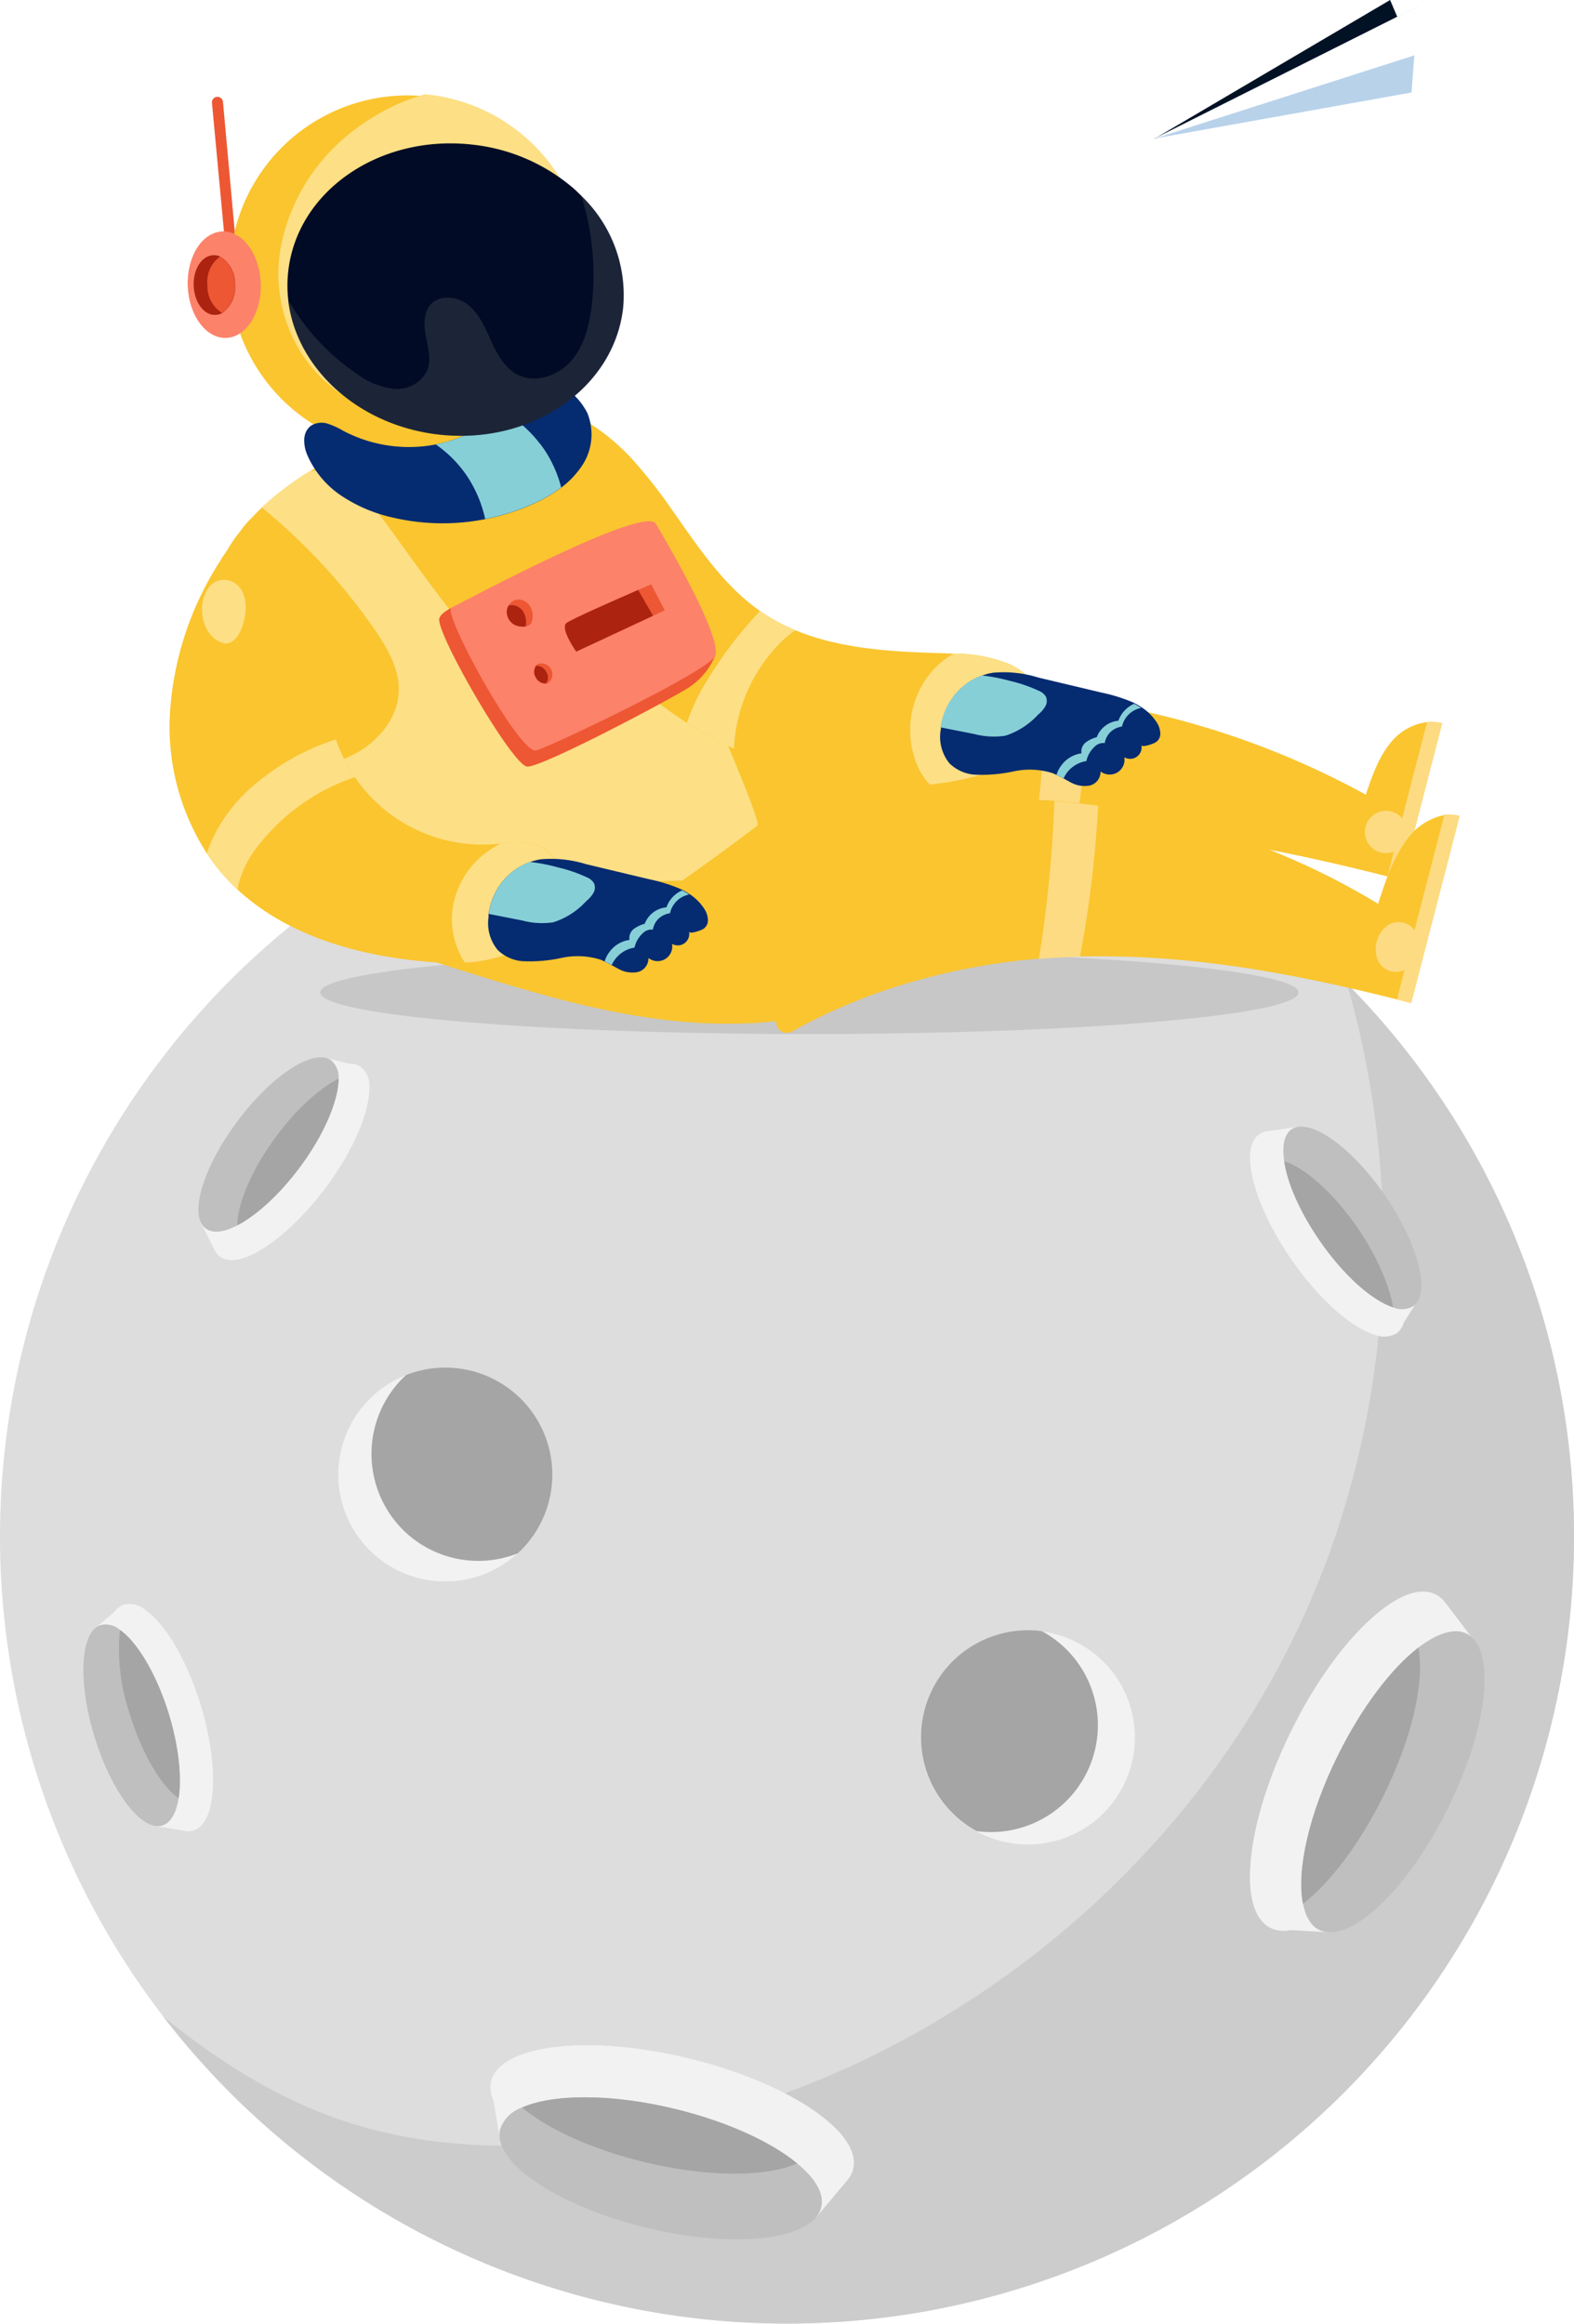 <svg xmlns="http://www.w3.org/2000/svg" xmlns:xlink="http://www.w3.org/1999/xlink" viewBox="0 0 223.14 329.41"><defs><style>.cls-1{mask:url(#mask);filter:url(#luminosity-noclip-5);}.cls-19,.cls-2,.cls-26,.cls-29,.cls-31,.cls-4,.cls-6,.cls-8{mix-blend-mode:multiply;}.cls-2{fill:url(#linear-gradient);}.cls-3{mask:url(#mask-2);filter:url(#luminosity-noclip-6);}.cls-4{fill:url(#linear-gradient-2);}.cls-5{mask:url(#mask-3);filter:url(#luminosity-noclip-7);}.cls-6{fill:url(#linear-gradient-3);}.cls-7{mask:url(#mask-4);filter:url(#luminosity-noclip-8);}.cls-8{fill:url(#linear-gradient-4);}.cls-9{isolation:isolate;}.cls-10{fill:#ddd;}.cls-11{fill:#ccc;}.cls-12{fill:#f2f2f2;}.cls-13{fill:#bfbfbf;}.cls-14{fill:#a5a5a5;}.cls-15{opacity:0.1;}.cls-16{fill:#fac52f;}.cls-17{fill:#fddf85;}.cls-18{mask:url(#mask-5);}.cls-19{fill:url(#linear-gradient-5);}.cls-20{fill:#ed5733;}.cls-21{fill:#fc826a;}.cls-22{fill:#ac2310;}.cls-23{fill:#052b71;}.cls-24{fill:#86cfd7;}.cls-25{mask:url(#mask-6);}.cls-26{fill:url(#linear-gradient-6);}.cls-27{fill:#fddb82;}.cls-28{mask:url(#mask-7);}.cls-29{fill:url(#linear-gradient-7);}.cls-30{mask:url(#mask-8);}.cls-31{fill:url(#linear-gradient-8);}.cls-32{fill:#010b25;}.cls-33{fill:#f5fdd3;opacity:0.11;}.cls-34{fill:#011224;}.cls-35{fill:#edf1fd;}.cls-36{fill:#b8d2ea;}.cls-37{fill:#fff;}.cls-38{filter:url(#luminosity-noclip-4);}.cls-39{filter:url(#luminosity-noclip-3);}.cls-40{filter:url(#luminosity-noclip-2);}.cls-41{filter:url(#luminosity-noclip);}</style><filter id="luminosity-noclip" x="37.12" y="-6931.35" width="70.33" height="32766" filterUnits="userSpaceOnUse" color-interpolation-filters="sRGB"><feFlood flood-color="#fff" result="bg"/><feBlend in="SourceGraphic" in2="bg"/></filter><mask id="mask" x="37.12" y="-6931.35" width="70.33" height="32766" maskUnits="userSpaceOnUse"><g class="cls-41"/></mask><linearGradient id="linear-gradient" x1="9185.08" y1="-7419.64" x2="9204.59" y2="-7411.34" gradientTransform="matrix(-0.76, 0.65, 0.65, 0.76, 11873.79, -262.57)" gradientUnits="userSpaceOnUse"><stop offset="0"/><stop offset="1" stop-color="#fff"/></linearGradient><filter id="luminosity-noclip-2" x="111.2" y="-6931.35" width="89.24" height="32766" filterUnits="userSpaceOnUse" color-interpolation-filters="sRGB"><feFlood flood-color="#fff" result="bg"/><feBlend in="SourceGraphic" in2="bg"/></filter><mask id="mask-2" x="111.2" y="-6931.35" width="89.24" height="32766" maskUnits="userSpaceOnUse"><g class="cls-40"/></mask><linearGradient id="linear-gradient-2" x1="13188.55" y1="-5123.04" x2="13204" y2="-5123.04" gradientTransform="matrix(0.25, -0.97, 0.97, 0.25, 1809.15, 14172.8)" gradientUnits="userSpaceOnUse"><stop offset="0"/><stop offset="0.99" stop-color="#fff"/></linearGradient><filter id="luminosity-noclip-3" x="111.25" y="-6931.35" width="90.89" height="32766" filterUnits="userSpaceOnUse" color-interpolation-filters="sRGB"><feFlood flood-color="#fff" result="bg"/><feBlend in="SourceGraphic" in2="bg"/></filter><mask id="mask-3" x="111.25" y="-6931.35" width="90.89" height="32766" maskUnits="userSpaceOnUse"><g class="cls-39"/></mask><linearGradient id="linear-gradient-3" x1="12863.52" y1="-6167.92" x2="12880.99" y2="-6167.92" gradientTransform="matrix(0.26, -1.02, 0.87, 0.22, 2088.74, 14673.71)" xlink:href="#linear-gradient-2"/><filter id="luminosity-noclip-4" x="43.34" y="-6931.35" width="38.18" height="32766" filterUnits="userSpaceOnUse" color-interpolation-filters="sRGB"><feFlood flood-color="#fff" result="bg"/><feBlend in="SourceGraphic" in2="bg"/></filter><mask id="mask-4" x="43.34" y="-6931.35" width="38.18" height="32766" maskUnits="userSpaceOnUse"><g class="cls-38"/></mask><linearGradient id="linear-gradient-4" x1="9162.1" y1="-7485.79" x2="9173.05" y2="-7427.48" xlink:href="#linear-gradient"/><filter id="luminosity-noclip-5" x="37.12" y="59.42" width="70.33" height="66.39" filterUnits="userSpaceOnUse" color-interpolation-filters="sRGB"><feFlood flood-color="#fff" result="bg"/><feBlend in="SourceGraphic" in2="bg"/></filter><mask id="mask-5" x="37.12" y="59.42" width="70.33" height="66.39" maskUnits="userSpaceOnUse"><g class="cls-1"><path class="cls-2" d="M48.34,125.81l18.17-.37L80,125.17h0l16.72-.34q5.4-3.8,10.65-7.78c.53-.45-4-10.78-4.39-12L98.39,92.49c-2.73-7.44-4.72-15.61-9.2-22.29A24.3,24.3,0,0,0,72.06,59.42,70,70,0,0,1,90.89,86.31c1.41,3.6,2.47,7.85.54,11.2-2.24,3.87-8.49,4-12.72,2.52s-7.54-4.75-10.48-8.13c-4.44-5.1-8.38-10.62-12.34-16.11-2.45-3.41-5.14-7-9-8.5A8.42,8.42,0,0,0,44,66.73a44.56,44.56,0,0,0-5.38,3.85c-.52.44-1,.89-1.52,1.35a83.73,83.73,0,0,1,16,17.3c1.78,2.59,3.48,5.48,3.43,8.63-.07,4.26-3.45,7.9-7.38,9.56-3.61,1.53-7.61,1.72-11.55,1.72A113.73,113.73,0,0,0,48.34,125.81Z"/></g></mask><linearGradient id="linear-gradient-5" x1="9185.08" y1="-7419.64" x2="9204.59" y2="-7411.34" gradientTransform="matrix(-0.76, 0.65, 0.65, 0.76, 11873.79, -262.57)" gradientUnits="userSpaceOnUse"><stop offset="0" stop-color="#fff"/><stop offset="1" stop-color="#fcb444"/></linearGradient><filter id="luminosity-noclip-6" x="111.2" y="107.49" width="89.24" height="11.69" filterUnits="userSpaceOnUse" color-interpolation-filters="sRGB"><feFlood flood-color="#fff" result="bg"/><feBlend in="SourceGraphic" in2="bg"/></filter><mask id="mask-6" x="111.2" y="107.49" width="89.24" height="11.69" maskUnits="userSpaceOnUse"><g class="cls-3"><path class="cls-4" d="M200.44,118l-.3,1.18a199.83,199.83,0,0,0-88.94-8.86c0-.41.06-.81.07-1.22a200.09,200.09,0,0,1,89.17,8.9Z"/></g></mask><linearGradient id="linear-gradient-6" x1="13188.55" y1="-5123.04" x2="13204" y2="-5123.04" gradientTransform="matrix(0.25, -0.97, 0.97, 0.25, 1809.15, 14172.8)" gradientUnits="userSpaceOnUse"><stop offset="0" stop-color="#fff"/><stop offset="0.99" stop-color="#f2b52a"/></linearGradient><filter id="luminosity-noclip-7" x="111.25" y="124.39" width="90.89" height="11.16" filterUnits="userSpaceOnUse" color-interpolation-filters="sRGB"><feFlood flood-color="#fff" result="bg"/><feBlend in="SourceGraphic" in2="bg"/></filter><mask id="mask-7" x="111.25" y="124.39" width="90.89" height="11.16" maskUnits="userSpaceOnUse"><g class="cls-5"><path class="cls-6" d="M202.14,134.14l-.37,1.41A174.13,174.13,0,0,0,111.25,129c0-.48.09-1,.12-1.44a176.16,176.16,0,0,1,53.26-2.06A170.64,170.64,0,0,1,202.14,134.14Z"/></g></mask><linearGradient id="linear-gradient-7" x1="12863.52" y1="-6167.92" x2="12880.99" y2="-6167.92" gradientTransform="matrix(0.26, -1.02, 0.87, 0.22, 2088.74, 14673.71)" xlink:href="#linear-gradient-6"/><filter id="luminosity-noclip-8" x="43.34" y="54.11" width="38.18" height="14.08" filterUnits="userSpaceOnUse" color-interpolation-filters="sRGB"><feFlood flood-color="#fff" result="bg"/><feBlend in="SourceGraphic" in2="bg"/></filter><mask id="mask-8" x="43.34" y="54.11" width="38.18" height="14.08" maskUnits="userSpaceOnUse"><g class="cls-7"><path class="cls-8" d="M44.7,62.71a26,26,0,0,0,15.62,5.48,25.34,25.34,0,0,0,5.95-.63,26.15,26.15,0,0,0,9.8-4.47l.38-.29a18.6,18.6,0,0,0,2.27-2.08,15.5,15.5,0,0,0,2.8-4.53,7.56,7.56,0,0,0-2.86-2c-1.51-.49-3.5.77-4.64,1.63-1,.74-1.87,1.6-2.79,2.42l-.63.53A20,20,0,0,1,61.77,63a18.17,18.17,0,0,1-1.8.27,20,20,0,0,1-11.31-2.2,11.37,11.37,0,0,0-2.18-1,2.83,2.83,0,0,0-2.33.24,2.28,2.28,0,0,0-.81,1A5.21,5.21,0,0,0,44.7,62.71Z"/></g></mask><linearGradient id="linear-gradient-8" x1="9162.1" y1="-7485.79" x2="9173.05" y2="-7427.48" xlink:href="#linear-gradient-5"/></defs><title>contact-success</title><g class="cls-9"><g id="Layer_2" data-name="Layer 2"><g id="Layer_1-2" data-name="Layer 1"><path class="cls-10" d="M223.14,217.85A111.57,111.57,0,1,1,191,139.46,111.57,111.57,0,0,1,223.14,217.85Z"/><path class="cls-11" d="M223.14,217.85a111.57,111.57,0,0,1-200,68C30.69,292,39,297.33,48.3,300.51c13,4.44,27.12,4.42,40.63,2.16,40.55-6.75,77.09-34.22,94.84-71.3,13.58-28.35,15.88-61.74,7.19-91.91A111.21,111.21,0,0,1,223.14,217.85Z"/><path class="cls-12" d="M51.23,151.29a2.77,2.77,0,0,0-1.71-.5h0l-3.46-.84-2.8,3.73a38.09,38.09,0,0,0-7,7.32,38.65,38.65,0,0,0-5,8.66l-2.78,3.7,2,3.94h0a2.43,2.43,0,0,0,.7.82c1.12.84,2.93.6,5-.49,3-1.56,6.69-4.86,9.95-9.21,4-5.34,6.28-10.81,6.23-14.22A3.55,3.55,0,0,0,51.23,151.29Z"/><path class="cls-13" d="M48,152.91c0,3-2,7.88-5.54,12.62-2.89,3.86-6.14,6.79-8.82,8.17-1.88,1-3.48,1.19-4.48.44-2.43-1.82-.42-8.62,4.5-15.2s10.88-10.43,13.31-8.61A3.12,3.12,0,0,1,48,152.91Z"/><path class="cls-14" d="M48,152.91c0,3-2,7.88-5.54,12.62-2.89,3.86-6.14,6.79-8.82,8.17,0-3,2-7.88,5.53-12.62C42,157.22,45.28,154.29,48,152.91Z"/><path class="cls-12" d="M17.58,227.46a2.76,2.76,0,0,0-1.41,1.08h0l-2.72,2.3,1.36,4.45a38.07,38.07,0,0,0,1.76,10,38.84,38.84,0,0,0,4.05,9.13L22,258.84l4.36.72h0a2.56,2.56,0,0,0,1.07-.07c1.35-.41,2.21-2,2.58-4.37.52-3.35,0-8.26-1.57-13.46-1.95-6.37-5-11.45-7.8-13.41A3.53,3.53,0,0,0,17.58,227.46Z"/><path class="cls-13" d="M17,231.05c2.47,1.74,5.19,6.25,6.93,11.91,1.41,4.61,1.86,9,1.39,11.95C25,257,24.19,258.42,23,258.78c-2.9.89-7.21-4.75-9.61-12.6s-2-14.93.89-15.82A3.07,3.07,0,0,1,17,231.05Z"/><path class="cls-14" d="M17,231.05c2.47,1.74,5.19,6.25,6.93,11.91,1.41,4.61,1.86,9,1.39,11.95-2.47-1.75-5.19-6.26-6.92-11.92A28.67,28.67,0,0,1,17,231.05Z"/><path class="cls-12" d="M69.63,295a4.34,4.34,0,0,0,.33,2.78h0l.92,5.52L78,305.09a60.12,60.12,0,0,0,15,5.65,60.42,60.42,0,0,0,15.62,1.84l7.09,1.74,4.48-5.33h0a3.92,3.92,0,0,0,.76-1.51c.52-2.16-.94-4.62-3.84-7-4.13-3.41-11.17-6.68-19.5-8.7-10.2-2.47-19.55-2.4-24.44-.22C71.22,292.41,70,293.58,69.63,295Z"/><path class="cls-13" d="M74,298.76c4.35-1.94,12.65-2,21.7.2,7.39,1.79,13.65,4.69,17.31,7.72,2.58,2.12,3.88,4.3,3.41,6.21-1.13,4.65-12.23,5.95-24.8,2.9s-21.84-9.29-20.72-13.94A4.94,4.94,0,0,1,74,298.76Z"/><path class="cls-14" d="M74,298.76c4.35-1.94,12.65-2,21.7.2,7.39,1.79,13.65,4.69,17.31,7.72-4.35,1.94-12.65,2-21.7-.2C83.91,304.69,77.65,301.79,74,298.76Z"/><path class="cls-12" d="M180.12,273.3a4.35,4.35,0,0,0,2.79.3h0l5.6.32,3.27-6.56a65.2,65.2,0,0,0,14-28.19l3.26-6.53-4.21-5.54h0a4.07,4.07,0,0,0-1.31-1.08c-2-1-4.71-.1-7.68,2.21-4.23,3.27-9,9.42-12.77,17.1-4.66,9.41-6.65,18.54-5.6,23.8C177.91,271.18,178.77,272.64,180.12,273.3Z"/><path class="cls-13" d="M184.72,269.87c-.94-4.67.83-12.78,5-21.13,3.38-6.81,7.59-12.27,11.35-15.18,2.63-2,5.05-2.83,6.81-2,4.29,2.13,3.11,13.24-2.64,24.83S191.33,275.69,187,273.57C185.84,273,185.08,271.68,184.72,269.87Z"/><path class="cls-14" d="M184.72,269.87c-.94-4.67.83-12.78,5-21.13,3.38-6.81,7.59-12.27,11.35-15.18.93,4.67-.83,12.78-5,21.13C192.68,261.5,188.48,267,184.72,269.87Z"/><path class="cls-12" d="M198,189a2.88,2.88,0,0,0,1-1.49h0l1.94-3.07-2.69-3.93a42.55,42.55,0,0,0-11.58-16.88L184,159.74l-4.47.64h0a2.4,2.4,0,0,0-1,.4c-1.19.82-1.55,2.64-1.17,5.05.52,3.44,2.52,8.08,5.68,12.66,3.87,5.62,8.42,9.63,11.75,10.69A3.58,3.58,0,0,0,198,189Z"/><path class="cls-13" d="M197.49,185.33c-3-1-7-4.51-10.43-9.5-2.81-4.07-4.58-8.18-5-11.23-.33-2.14,0-3.77,1-4.49,2.56-1.76,8.51,2.41,13.28,9.34s6.56,14,4,15.72A3.2,3.2,0,0,1,197.49,185.33Z"/><path class="cls-14" d="M197.49,185.33c-3-1-7-4.51-10.43-9.5-2.81-4.07-4.58-8.18-5-11.23,2.94.94,7,4.5,10.43,9.49C195.25,178.16,197,182.27,197.49,185.33Z"/><path class="cls-12" d="M126.71,125.87a2.8,2.8,0,0,0-.7-1.68h0l-1.57-3.29-4.76.19a42.48,42.48,0,0,0-20.44.81l-4.74.19-1.84,4.13h0a2.58,2.58,0,0,0-.2,1.08c.06,1.44,1.41,2.71,3.65,3.68,3.19,1.39,8.18,2.17,13.74,1.94,6.82-.29,12.64-2,15.31-4.26A3.6,3.6,0,0,0,126.71,125.87Z"/><path class="cls-13" d="M123.32,124.32c-2.37,2-7.54,3.52-13.59,3.78-4.94.21-9.36-.48-12.2-1.72-2-.86-3.19-2-3.24-3.27-.13-3.1,6.57-5.91,15-6.26s15.31,1.88,15.44,5A3.16,3.16,0,0,1,123.32,124.32Z"/><path class="cls-14" d="M123.32,124.32c-2.37,2-7.54,3.52-13.59,3.78-4.94.21-9.36-.48-12.2-1.72,2.37-2,7.54-3.52,13.6-3.77C116.06,122.41,120.49,123.09,123.32,124.32Z"/><path class="cls-12" d="M160.89,246.3a15.17,15.17,0,1,1-15.17-15.17,13.71,13.71,0,0,1,2,.14A15.16,15.16,0,0,1,160.89,246.3Z"/><path class="cls-14" d="M155.64,244.57a15.15,15.15,0,0,1-17.2,15,15.17,15.17,0,0,1,7.28-28.47,13.71,13.71,0,0,1,2,.14A15.13,15.13,0,0,1,155.64,244.57Z"/><path class="cls-12" d="M53.44,220.7a15.16,15.16,0,1,1,21.36-2,14,14,0,0,1-1.41,1.47A15.16,15.16,0,0,1,53.44,220.7Z"/><path class="cls-14" d="M58.12,217.77a15.21,15.21,0,0,1-.57-22.84,15.17,15.17,0,0,1,17.25,23.8,14,14,0,0,1-1.41,1.47A15.17,15.17,0,0,1,58.12,217.77Z"/><path class="cls-15" d="M184.09,140.69c0,3.25-31.05,5.89-69.35,5.89s-69.35-2.64-69.35-5.89,31.05-5.89,69.35-5.89S184.09,137.44,184.09,140.69Z"/><path class="cls-16" d="M76.38,97l1,.19c10.31,1.87,16.1,2.12,26.21,2.29l2.69,0c17.69.28,20,36.79,15.76,41.1s-16.41,4.5-16.41,4.5c-14.37.53-28.15-3.73-41.53-7.94-4-1.25-8.06-2.57-11-5.19A17,17,0,0,1,48.91,126a24.25,24.25,0,0,1-1.62-14.12,23.33,23.33,0,0,1,2.49-6.93l.26-.46c1.85-3.17,1.28-6.49,4.92-8C60.61,94.1,70.41,95.92,76.38,97Z"/><path class="cls-16" d="M48.34,125.81l18.17-.37L80,125.17h0l16.72-.34q5.4-3.8,10.65-7.78c.53-.45-4-10.78-4.39-12L98.39,92.49c-2.73-7.44-4.72-15.61-9.2-22.29A24.3,24.3,0,0,0,72.06,59.42c-6.87-1-14.32.47-21,3.59a68.42,68.42,0,0,0-7,3.72,44.56,44.56,0,0,0-5.38,3.85c-.52.44-1,.89-1.52,1.35S36,73.09,35.39,73.7,34.3,75,33.8,75.63a19.13,19.13,0,0,0-3.91,9.25c-.54,4.55.93,9.09,2.63,13.35l.1.25a110.7,110.7,0,0,0,5,10.66A113.73,113.73,0,0,0,48.34,125.81Z"/><path class="cls-17" d="M48.34,125.81l18.17-.37L80,125.17h0l16.72-.34q5.4-3.8,10.65-7.78c.53-.45-4-10.78-4.39-12L98.39,92.49c-2.73-7.44-4.72-15.61-9.2-22.29A24.3,24.3,0,0,0,72.06,59.42,70,70,0,0,1,90.89,86.31c1.41,3.6,2.47,7.85.54,11.2-2.24,3.87-8.49,4-12.72,2.52s-7.54-4.75-10.48-8.13c-4.44-5.1-8.38-10.62-12.34-16.11-2.45-3.41-5.14-7-9-8.5A8.42,8.42,0,0,0,44,66.73a44.56,44.56,0,0,0-5.38,3.85c-.52.44-1,.89-1.52,1.35a83.73,83.73,0,0,1,16,17.3c1.78,2.59,3.48,5.48,3.43,8.63-.07,4.26-3.45,7.9-7.38,9.56-3.61,1.53-7.61,1.72-11.55,1.72A113.73,113.73,0,0,0,48.34,125.81Z"/><g class="cls-18"><path class="cls-19" d="M48.34,125.81l18.17-.37L80,125.17h0l16.72-.34q5.4-3.8,10.65-7.78c.53-.45-4-10.78-4.39-12L98.39,92.49c-2.73-7.44-4.72-15.61-9.2-22.29A24.3,24.3,0,0,0,72.06,59.42,70,70,0,0,1,90.89,86.31c1.41,3.6,2.47,7.85.54,11.2-2.24,3.87-8.49,4-12.72,2.52s-7.54-4.75-10.48-8.13c-4.44-5.1-8.38-10.62-12.34-16.11-2.45-3.41-5.14-7-9-8.5A8.42,8.42,0,0,0,44,66.73a44.56,44.56,0,0,0-5.38,3.85c-.52.44-1,.89-1.52,1.35a83.73,83.73,0,0,1,16,17.3c1.78,2.59,3.48,5.48,3.43,8.63-.07,4.26-3.45,7.9-7.38,9.56-3.61,1.53-7.61,1.72-11.55,1.72A113.73,113.73,0,0,0,48.34,125.81Z"/></g><path class="cls-20" d="M32.8,36.22h0a.78.78,0,0,0,.71-.85L31.61,14.44a.79.79,0,0,0-.85-.71.78.78,0,0,0-.71.85L32,35.5A.78.78,0,0,0,32.8,36.22Z"/><path class="cls-16" d="M32.57,39.68A25.21,25.21,0,0,0,58.7,63.94a25.58,25.58,0,0,0,3.17-.31,25.22,25.22,0,1,0-29.3-24Z"/><path class="cls-17" d="M76.64,55.36a25.21,25.21,0,0,0-16.41-42,29.52,29.52,0,0,0-7.68,3.45A30.92,30.92,0,0,0,49,19.4a27.25,27.25,0,0,0-9,14.69A21.05,21.05,0,0,0,42.68,50C49.34,60.49,64.53,62.88,76.64,55.36Z"/><ellipse class="cls-21" cx="31.79" cy="40.35" rx="5.18" ry="7.55" transform="translate(-1.47 1.21) rotate(-2.12)"/><path class="cls-22" d="M27.46,40.51c.09,2.34,1.46,4.19,3.06,4.13a2,2,0,0,0,1-.28,4.43,4.43,0,0,0,1.79-4.06,4.45,4.45,0,0,0-2.08-3.92,2.08,2.08,0,0,0-1-.2C28.6,36.24,27.37,38.18,27.46,40.51Z"/><path class="cls-20" d="M29.4,40.44a4.47,4.47,0,0,0,2.08,3.92,4.43,4.43,0,0,0,1.79-4.06,4.45,4.45,0,0,0-2.08-3.92A4.44,4.44,0,0,0,29.4,40.44Z"/><path class="cls-16" d="M31.57,123.94a27.06,27.06,0,0,0,2.11,2.17c6.93,6.42,16.74,9.29,26.26,10.16a39.41,39.41,0,0,0,6,.18,19.67,19.67,0,0,0,6.35-1.32c3.86-1.56,7.17-5,7.43-9.21a6.13,6.13,0,0,0-2.47-5.6c-1.8-1.16-4.07-.93-6.25-.73l-1.1.09a21.9,21.9,0,0,1-19.59-9.51,21.66,21.66,0,0,1-2.69-5.35L47.3,104c-1.51-5.13-1.11-10.6-1.88-15.89-.65-4.45-5.16-16.66-11.56-11.79a11.83,11.83,0,0,0-2.66,3.22,44.86,44.86,0,0,0-7.15,22.41,33.2,33.2,0,0,0,5.26,19A28.22,28.22,0,0,0,31.57,123.94Z"/><path class="cls-17" d="M65.89,136.45a19.67,19.67,0,0,0,6.35-1.32c3.86-1.56,7.17-5,7.43-9.21a6.13,6.13,0,0,0-2.47-5.6c-1.8-1.16-4.07-.93-6.25-.73a13.76,13.76,0,0,0-2.13,1.33,12.17,12.17,0,0,0-4.7,8.24A11.22,11.22,0,0,0,65.89,136.45Z"/><path class="cls-17" d="M31.57,123.94a27.06,27.06,0,0,0,2.11,2.17A8.38,8.38,0,0,1,34,124.7a15.2,15.2,0,0,1,3-5.31,29,29,0,0,1,13.31-9.22,21.66,21.66,0,0,1-2.69-5.35A33.41,33.41,0,0,0,36,111.31,22.35,22.35,0,0,0,30,119.18a15.39,15.39,0,0,0-.65,1.8A28.22,28.22,0,0,0,31.57,123.94Z"/><path class="cls-17" d="M34.74,85.12C34.3,81.74,30.18,81,29,84.4c-1,2.44.07,6.25,2.89,6.83C34.2,91.29,35.15,86.93,34.74,85.12Z"/><path class="cls-23" d="M70.55,134.66A5.68,5.68,0,0,0,74,136.25a21.25,21.25,0,0,0,5.61-.46,10.75,10.75,0,0,1,5.58.27l.5.23c.33.16.64.34,1,.52s.66.37,1,.54a4,4,0,0,0,2.69.45,2,2,0,0,0,1.55-2,2.08,2.08,0,0,0,3.34-2,1.63,1.63,0,0,0,2.41-1.74c.09.41,1.6-.16,1.78-.25a1.45,1.45,0,0,0,.9-1.44,3.08,3.08,0,0,0-.52-1.54,7.11,7.11,0,0,0-2.12-2.11,10.29,10.29,0,0,0-1-.58l-.32-.15a23,23,0,0,0-4.32-1.34l-9-2.15a16.81,16.81,0,0,0-6.4-.69,8.31,8.31,0,0,0-1.56.4,8.87,8.87,0,0,0-3.57,2.39,9.43,9.43,0,0,0-2.29,5c0,.14,0,.28,0,.42A5.94,5.94,0,0,0,70.55,134.66Z"/><path class="cls-24" d="M69.27,129.55l4.78.94a10.74,10.74,0,0,0,4.4.25,10.75,10.75,0,0,0,4.66-3,4.45,4.45,0,0,0,1-1.13,1.53,1.53,0,0,0,.08-1.44,2.18,2.18,0,0,0-1.05-.83,20.85,20.85,0,0,0-4-1.37,25.81,25.81,0,0,0-4-.78,8.87,8.87,0,0,0-3.57,2.39A9.43,9.43,0,0,0,69.27,129.55Z"/><path class="cls-24" d="M85.72,136.29c.33.16.64.34,1,.52a4.07,4.07,0,0,1,.71-1.1,4.25,4.25,0,0,1,2.52-1.38,3.85,3.85,0,0,1,1.14-2,1.75,1.75,0,0,1,1.47-.55,2.76,2.76,0,0,1,.79-1.54,3,3,0,0,1,1.63-.78s0,0,0,0a3.53,3.53,0,0,1,1.44-2.13,3.59,3.59,0,0,1,1.28-.53,10.29,10.29,0,0,0-1-.58,4.1,4.1,0,0,0-2.22,2.4,3.64,3.64,0,0,0-3.08,2.33,4.55,4.55,0,0,0-1.54.73,1.63,1.63,0,0,0-.62,1.56,4.22,4.22,0,0,0-2.87,1.75A4,4,0,0,0,85.72,136.29Z"/><path class="cls-16" d="M204.45,102.52l-5.75,22.23c-.67-.18-1.33-.35-2-.51-13.46-3.41-27.14-6.18-41-6.72-1.07,0-2.15-.07-3.23-.08-1.9,0-3.8,0-5.69.06a98,98,0,0,0-22.26,3.27,79.33,79.33,0,0,0-11.49,4.1,1.67,1.67,0,0,1-2.32-.69l0-.08h0a5.74,5.74,0,0,1-.28-2.89l.75-9.93c0-.32.05-.64.07-1s.06-.81.07-1.22a14.38,14.38,0,0,0-.24-3.47,6.81,6.81,0,0,0-3-4.61,124.72,124.72,0,0,1,40.08-2.38c2,.2,4.08.46,6.1.77a118.42,118.42,0,0,1,39.36,13.28c.89-2.63,1.82-5.33,3.6-7.46a7.92,7.92,0,0,1,5.15-2.84A6.78,6.78,0,0,1,204.45,102.52Z"/><g class="cls-25"><path class="cls-26" d="M200.44,118l-.3,1.18a199.83,199.83,0,0,0-88.94-8.86c0-.41.06-.81.07-1.22a200.09,200.09,0,0,1,89.17,8.9Z"/></g><path class="cls-27" d="M154.19,99.41a116,116,0,0,1-1.56,17c0,.34-.11.69-.17,1-1.9,0-3.8,0-5.69.06a132.16,132.16,0,0,0,1.32-18.86C150.13,98.84,152.17,99.1,154.19,99.41Z"/><path class="cls-27" d="M204.45,102.52l-5.75,22.23c-.67-.18-1.33-.35-2-.51.3-1.17.59-2.34.89-3.51a3,3,0,1,1,1.19-4.73l3.52-13.61A6.78,6.78,0,0,1,204.45,102.52Z"/><path class="cls-16" d="M206.92,115.66l-6.87,26.54-2-.52c-13.61-3.43-27.48-6.09-41.63-6.11-1.1,0-2.2,0-3.3,0-1.94.06-3.88.16-5.83.33a91.52,91.52,0,0,0-22.9,4.86,80.18,80.18,0,0,0-11.93,5.36,1.52,1.52,0,0,1-2.34-.72l0-.09h0a7.58,7.58,0,0,1-.16-3.4q.6-5.89,1.21-11.78l.12-1.15c0-.48.09-1,.12-1.44a19.9,19.9,0,0,0-.09-4.09,7.47,7.47,0,0,0-2.88-5.32,113.17,113.17,0,0,1,41.08-4.6c2.07.16,4.14.37,6.2.65a101.88,101.88,0,0,1,39.65,13.94c1-3.14,2.09-6.37,4-9a8.74,8.74,0,0,1,5.39-3.59A5.76,5.76,0,0,1,206.92,115.66Z"/><g class="cls-28"><path class="cls-29" d="M202.14,134.14l-.37,1.41A174.13,174.13,0,0,0,111.25,129c0-.48.09-1,.12-1.44a176.16,176.16,0,0,1,53.26-2.06A170.64,170.64,0,0,1,202.14,134.14Z"/></g><path class="cls-27" d="M155.68,114.22a160.76,160.76,0,0,1-2.35,20.17c-.07.4-.15.81-.22,1.22-1.94.06-3.88.16-5.83.33a183.53,183.53,0,0,0,2.2-22.37C151.55,113.73,153.62,113.94,155.68,114.22Z"/><path class="cls-27" d="M206.92,115.66l-6.87,26.54-2-.52c.35-1.39.7-2.78,1.06-4.18a2.82,2.82,0,0,1-3.82-1.47,4.26,4.26,0,0,1,1.19-4.67,2.8,2.8,0,0,1,4.05.5l4.21-16.26A5.76,5.76,0,0,1,206.92,115.66Z"/><path class="cls-16" d="M97.38,102.48a64.31,64.31,0,0,0,5.67,3.19l1,.47a52.67,52.67,0,0,0,27.78,5.08,42.17,42.17,0,0,0,7.84-1.55,17,17,0,0,0,5.55-2.59,7.74,7.74,0,0,0,3.12-5.11c.36-3.32-2.16-6.41-5.19-7.81a20.87,20.87,0,0,0-7.93-1.51h0c-.62,0-1.25-.05-1.88-.06-7-.2-14.23-.62-20.56-3.24a26.57,26.57,0,0,1-4.7-2.51l-.32-.22c-5.27-3.68-8.88-9.24-12.6-14.5a69.67,69.67,0,0,0-5.27-6.73,30.16,30.16,0,0,0-5.64-4.94c-1.3-.86-2.74-2.13-4.33-2.28a10,10,0,0,0-9.65,6,12.72,12.72,0,0,0,.13,9A31,31,0,0,0,75,81.05,84.89,84.89,0,0,0,97.38,102.48Z"/><path class="cls-17" d="M131.81,111.22a42.17,42.17,0,0,0,7.84-1.55,17,17,0,0,0,5.55-2.59,7.74,7.74,0,0,0,3.12-5.11c.36-3.32-2.16-6.41-5.19-7.81a20.87,20.87,0,0,0-7.93-1.51h0a12.16,12.16,0,0,0-2.68,2.07,12.83,12.83,0,0,0-3,12.3A10,10,0,0,0,131.81,111.22Z"/><path class="cls-17" d="M97.38,102.48a64.31,64.31,0,0,0,5.67,3.19l1,.47a22.82,22.82,0,0,1,6.83-15.28,13.6,13.6,0,0,1,1.89-1.51,26.57,26.57,0,0,1-4.7-2.51l-.32-.22a57.33,57.33,0,0,0-7.34,9.57A28.18,28.18,0,0,0,97.38,102.48Z"/><path class="cls-23" d="M134.61,108.22a5.74,5.74,0,0,0,3.48,1.59,21.25,21.25,0,0,0,5.61-.46,10.75,10.75,0,0,1,5.58.27l.5.23c.33.16.64.34,1,.51s.66.38,1,.54a4,4,0,0,0,2.69.46,2,2,0,0,0,1.55-2,2.13,2.13,0,0,0,2.37.15,2.11,2.11,0,0,0,1-2.16,1.63,1.63,0,0,0,2.42-1.74c.08.41,1.6-.16,1.78-.26a1.42,1.42,0,0,0,.9-1.43,3.08,3.08,0,0,0-.52-1.54,7.23,7.23,0,0,0-2.12-2.11,10.29,10.29,0,0,0-1-.58,3.18,3.18,0,0,0-.32-.16,23.77,23.77,0,0,0-4.32-1.34l-9-2.14a16.61,16.61,0,0,0-6.4-.69,7.87,7.87,0,0,0-1.57.4,8.83,8.83,0,0,0-3.57,2.39,9.38,9.38,0,0,0-2.28,5c0,.14,0,.28-.05.42A5.94,5.94,0,0,0,134.61,108.22Z"/><path class="cls-24" d="M133.33,103.11l4.77.94a11,11,0,0,0,4.41.25,10.81,10.81,0,0,0,4.66-3,4.39,4.39,0,0,0,1-1.13,1.54,1.54,0,0,0,.09-1.44,2.12,2.12,0,0,0-1.05-.83,20.41,20.41,0,0,0-4-1.37,25.71,25.71,0,0,0-4-.78,8.83,8.83,0,0,0-3.57,2.39A9.38,9.38,0,0,0,133.33,103.11Z"/><path class="cls-24" d="M149.78,109.85c.33.16.64.34,1,.51a4.37,4.37,0,0,1,.7-1.1,4.32,4.32,0,0,1,2.53-1.37,3.87,3.87,0,0,1,1.13-2,1.74,1.74,0,0,1,1.48-.55,2.82,2.82,0,0,1,.79-1.55A3,3,0,0,1,159,103s0,0,.06,0a3.46,3.46,0,0,1,2.72-2.65,10.29,10.29,0,0,0-1-.58,4.12,4.12,0,0,0-2.23,2.4,3.64,3.64,0,0,0-3.07,2.33,4.55,4.55,0,0,0-1.54.73,1.63,1.63,0,0,0-.62,1.56,4.22,4.22,0,0,0-2.88,1.75A3.9,3.9,0,0,0,149.78,109.85Z"/><path class="cls-23" d="M48.51,70.35a21.41,21.41,0,0,0,7.1,3,31,31,0,0,0,13.17.24,30.43,30.43,0,0,0,7-2.25,20.47,20.47,0,0,0,3.78-2.22,12.36,12.36,0,0,0,2.7-2.75,8,8,0,0,0,1-7.83,9.26,9.26,0,0,0-1.68-2.33,7.56,7.56,0,0,0-2.86-2c-1.51-.49-3.5.77-4.64,1.63-1,.74-1.87,1.6-2.79,2.42l-.63.53A20,20,0,0,1,61.77,63a18.17,18.17,0,0,1-1.8.27,20,20,0,0,1-11.31-2.2,11.37,11.37,0,0,0-2.18-1,2.83,2.83,0,0,0-2.33.24,2.28,2.28,0,0,0-.81,1,2.85,2.85,0,0,0-.21,1,5.19,5.19,0,0,0,.46,2.25A13.3,13.3,0,0,0,48.51,70.35Z"/><g class="cls-30"><path class="cls-31" d="M44.7,62.71a26,26,0,0,0,15.62,5.48,25.34,25.34,0,0,0,5.95-.63,26.15,26.15,0,0,0,9.8-4.47l.38-.29a18.6,18.6,0,0,0,2.27-2.08,15.5,15.5,0,0,0,2.8-4.53,7.56,7.56,0,0,0-2.86-2c-1.51-.49-3.5.77-4.64,1.63-1,.74-1.87,1.6-2.79,2.42l-.63.53A20,20,0,0,1,61.77,63a18.17,18.17,0,0,1-1.8.27,20,20,0,0,1-11.31-2.2,11.37,11.37,0,0,0-2.18-1,2.83,2.83,0,0,0-2.33.24,2.28,2.28,0,0,0-.81,1A5.21,5.21,0,0,0,44.7,62.71Z"/></g><path class="cls-24" d="M68.78,73.57a30.43,30.43,0,0,0,7-2.25,20.47,20.47,0,0,0,3.78-2.22,17.53,17.53,0,0,0-2.33-5.27c-.24-.35-.48-.7-.74-1a17.57,17.57,0,0,0-5.22-4.53l-.63.53A20,20,0,0,1,61.77,63a16.91,16.91,0,0,1,4.5,4.58q.3.45.57.93A17.87,17.87,0,0,1,68.78,73.57Z"/><path class="cls-32" d="M40.87,42.54a.77.77,0,0,0,0,.15c1.2,9.6,10,17.68,21.47,18.93,13.11,1.42,24.74-6.63,26-18a19.49,19.49,0,0,0-5.93-15.86c-.49-.49-1-1-1.55-1.43a26.27,26.27,0,0,0-14-5.84c-13.12-1.43-24.75,6.62-26,18A17.77,17.77,0,0,0,40.87,42.54Z"/><path class="cls-33" d="M40.87,42.54a.77.77,0,0,0,0,.15c1.2,9.6,10,17.68,21.47,18.93,13.11,1.42,24.74-6.63,26-18a19.49,19.49,0,0,0-5.93-15.86,37.13,37.13,0,0,1,1.48,15.57c-.34,2.81-1.06,5.7-2.92,7.83s-5.12,3.25-7.63,1.94c-1.79-.94-2.84-2.85-3.68-4.69S68,44.62,66.49,43.32s-4.15-1.63-5.48-.11c-1,1.21-.93,3-.61,4.59s.76,3.25.16,4.73a4.75,4.75,0,0,1-4.71,2.59A10.9,10.9,0,0,1,50.59,53,31.9,31.9,0,0,1,40.87,42.54Z"/><path class="cls-20" d="M101.41,92.89a9.91,9.91,0,0,1-4,4.72c-3.1,1.91-20.59,11.17-22.67,11.06s-13-19-12.46-21c.21-.81,1.8-1.54,1.8-1.54S91.78,82.7,101.41,92.89Z"/><path class="cls-21" d="M93,74.3s9.24,15.31,8.44,18.59C100.89,95,77.68,106,76,106.39c-2.39.5-13.38-19.6-12-20.25S91.65,71.34,93,74.3Z"/><path class="cls-20" d="M73.11,88.65a2.71,2.71,0,0,0,1.41.15,1.17,1.17,0,0,0,.79-.45A2.67,2.67,0,0,0,75.17,86,1.92,1.92,0,0,0,73.28,85a1.72,1.72,0,0,0-1.2.88,1.86,1.86,0,0,0-.24.84A2.11,2.11,0,0,0,73.11,88.65Z"/><path class="cls-22" d="M73.11,88.65a2.71,2.71,0,0,0,1.41.15,3,3,0,0,0-.3-2,1.91,1.91,0,0,0-1.89-1l-.25.07a1.86,1.86,0,0,0-.24.84A2.11,2.11,0,0,0,73.11,88.65Z"/><path class="cls-20" d="M81.69,92.37l10.89-5.08,1.66-.77-1.92-3.69-1.85.8c-3.18,1.39-9.42,4.13-10.15,4.68C79.34,89.05,81.69,92.37,81.69,92.37Z"/><path class="cls-22" d="M81.69,92.37l10.89-5.08-2.11-3.66c-3.18,1.39-9.42,4.13-10.15,4.68C79.34,89.05,81.69,92.37,81.69,92.37Z"/><path class="cls-20" d="M77.42,96.89a.86.86,0,0,0,.38-.13,1.56,1.56,0,0,0-1.55-2.63.83.83,0,0,0-.3.26,1.52,1.52,0,0,0,0,1.69A1.51,1.51,0,0,0,77.42,96.89Z"/><path class="cls-22" d="M77.42,96.89a1.5,1.5,0,0,0,0-1.69A1.54,1.54,0,0,0,76,94.39a1.52,1.52,0,0,0,0,1.69A1.51,1.51,0,0,0,77.42,96.89Z"/><path class="cls-34" d="M163.61,19.7c.48-.14,35.86-14.06,35.86-14.06L197.07,0Z"/><path class="cls-35" d="M168.2,17.37h0l0,0Z"/><path class="cls-35" d="M168.9,17h0l0,0Z"/><polygon class="cls-36" points="201.05 0.89 200.1 13.11 163.7 19.63 201.05 0.89"/><polygon class="cls-37" points="163.7 19.63 201.05 0.89 213.44 3.71 163.7 19.63"/></g></g></g></svg>